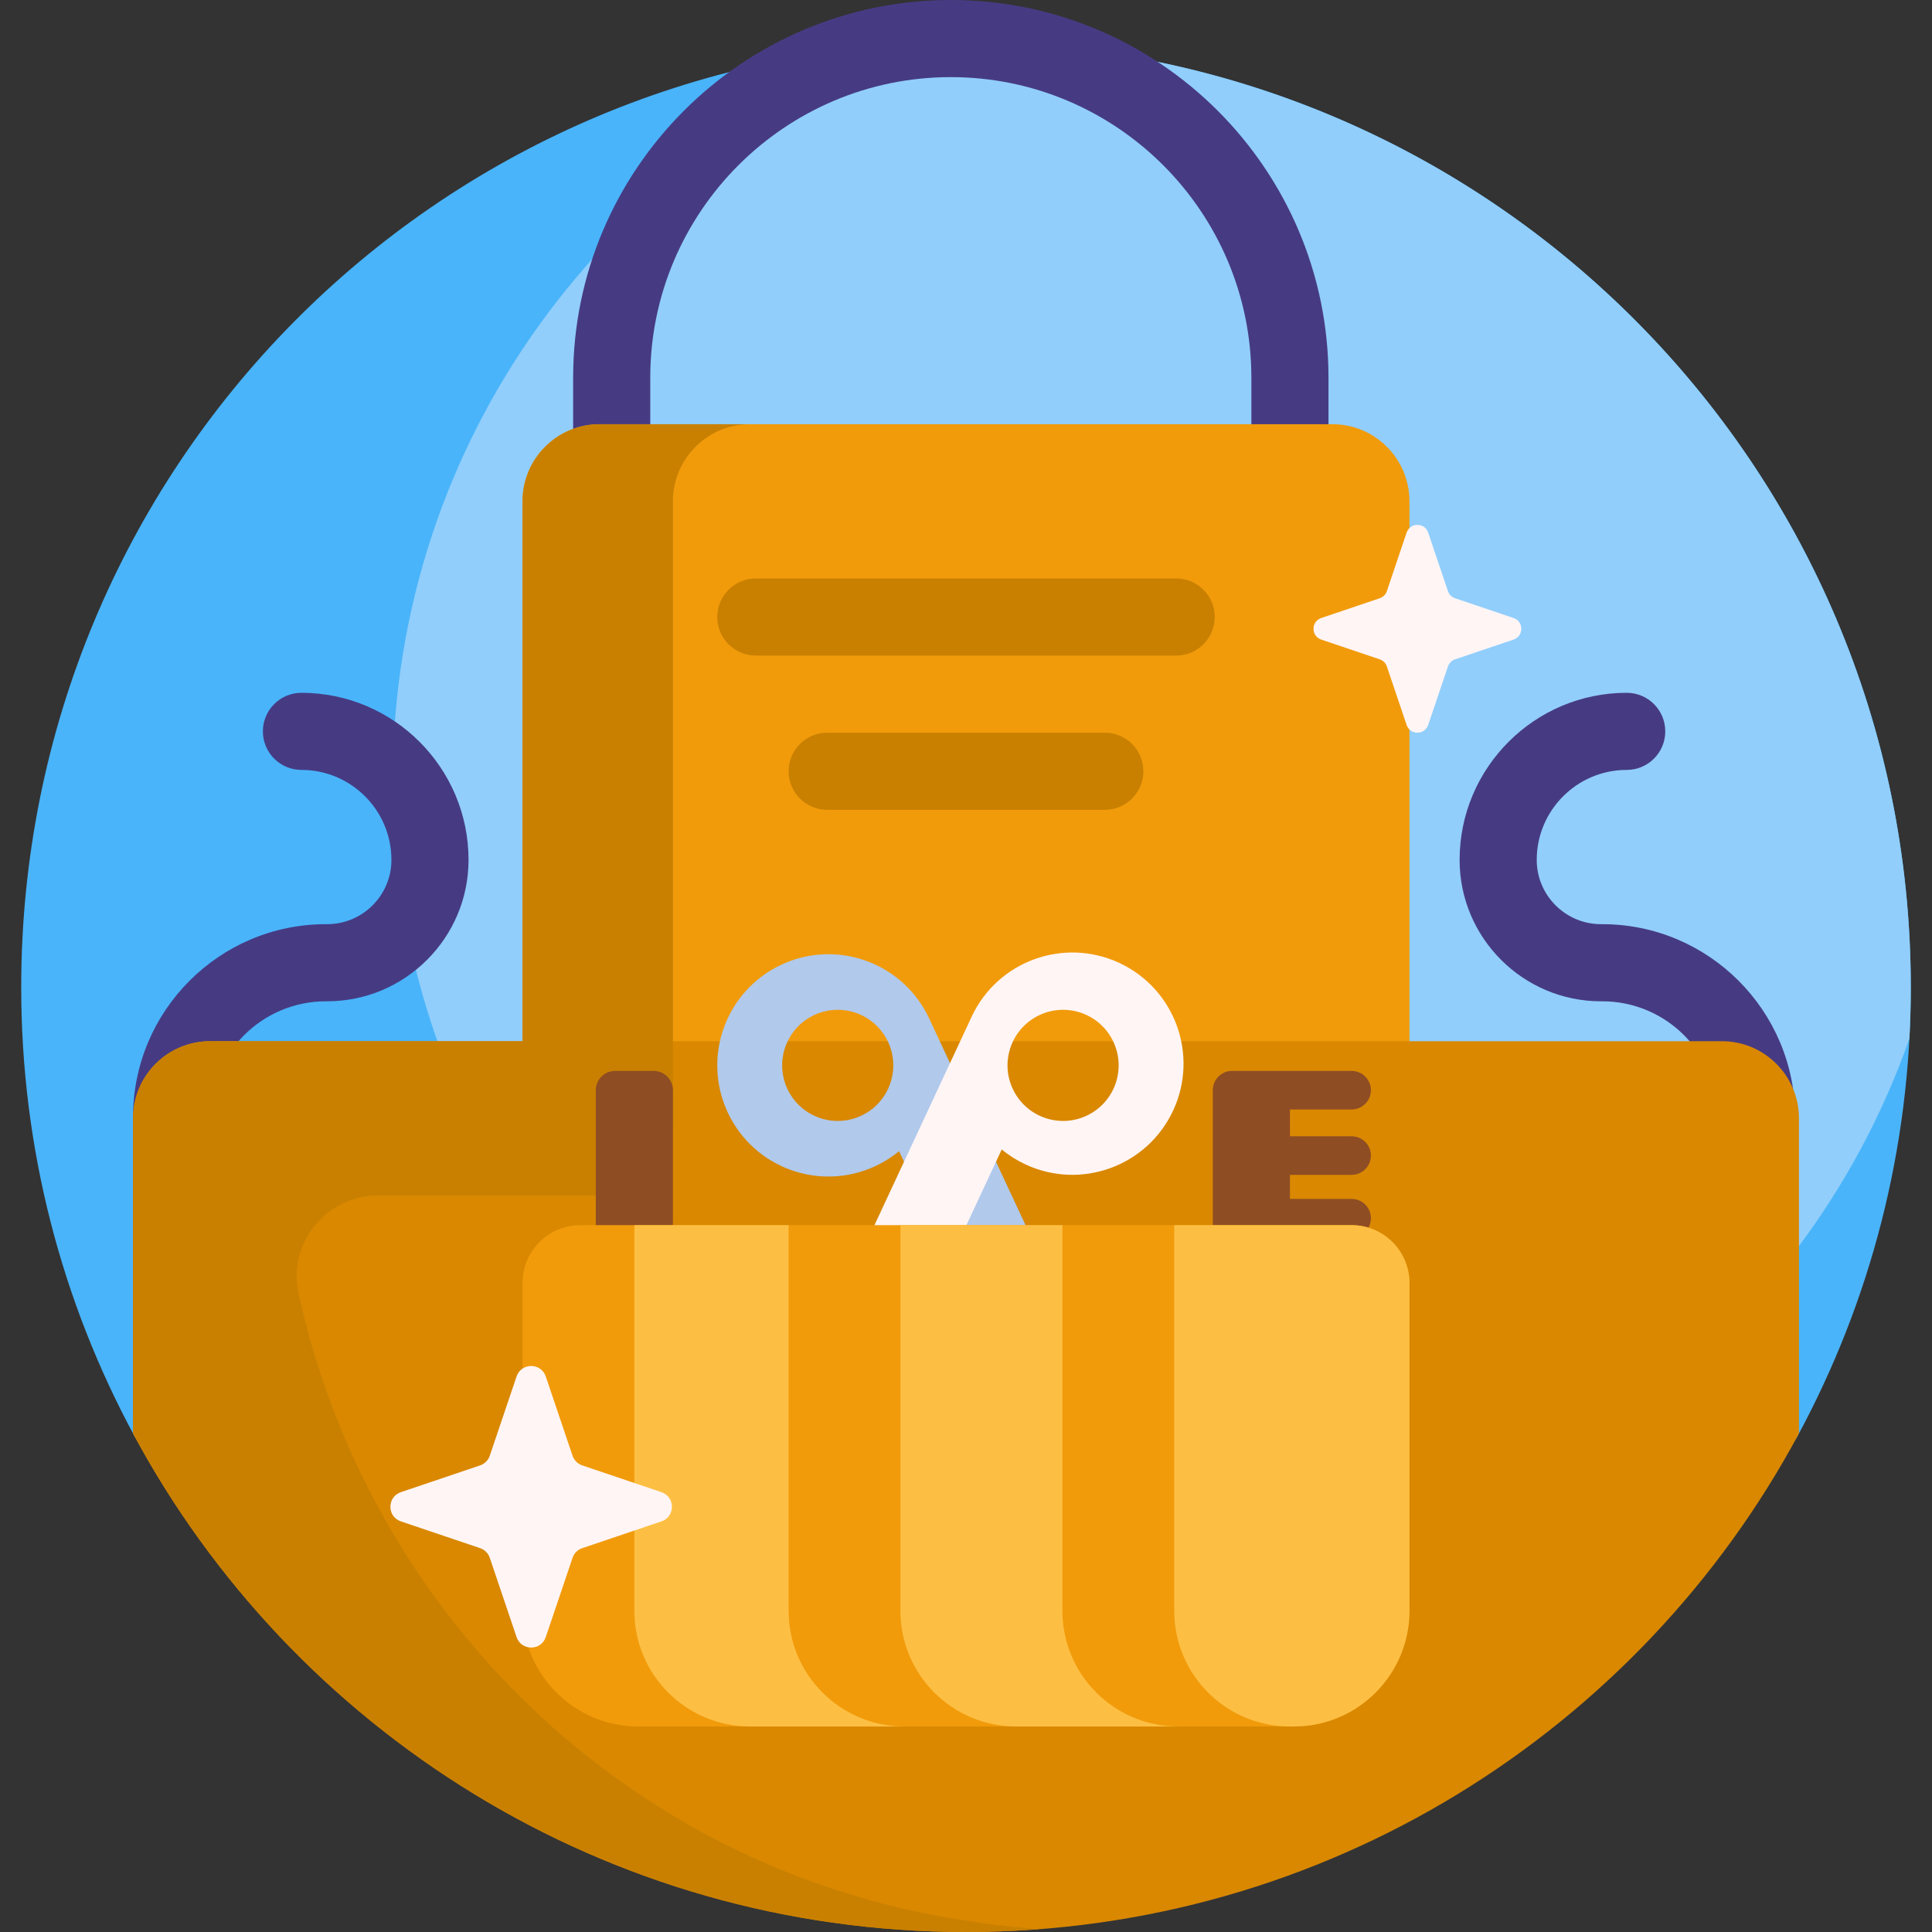 <svg id="Capa_1" enable-background="new 0 0 501 501" height="512" viewBox="0 0 501 501" width="512" xmlns="http://www.w3.org/2000/svg"><rect x="0" y="0" width="501" height="501" fill="#333333" stroke="none"/><g><path d="m34.75 372.189c-18.659-34.575-29.25-74.145-29.25-116.189 0-134.433 107.228-243.181 241.649-244.978 136.845-1.829 248.351 108.553 248.351 244.978 0 42.047-10.592 81.619-29.253 116.195-3.797 7.034-11.712 10.767-19.556 9.232-60.475-11.838-126.728-18.368-196.191-18.368-69.454 0-135.7 6.528-196.17 18.364-7.852 1.537-15.781-2.193-19.58-9.234z" fill="#49b4fa"/><path d="m495.5 256c0 4.471-.12 8.915-.356 13.327-27.65 78.817-102.712 135.333-190.974 135.333-111.744 0-202.33-90.586-202.33-202.33 0-88.262 56.516-163.324 135.333-190.974 4.413-.236 8.856-.356 13.327-.356 135.31 0 245 109.69 245 245z" fill="#91cefb"/><path d="m121.5 222.987c0 20.218-16.449 36.667-36.667 36.667-.056 0-.111-.001-.167-.002-.056.001-.111.002-.167.002-16.542 0-30 13.458-30 30 0 5.523-4.477 10-10 10s-10-4.477-10-10c0-27.57 22.43-50 50-50 .056 0 .111.001.167.002.056-.001.111-.002.167-.002 9.19 0 16.667-7.477 16.667-16.667 0-12.866-10.467-23.333-23.333-23.333-5.523 0-10-4.477-10-10s4.477-10 10-10c23.894 0 43.333 19.439 43.333 43.333zm294 16.667c-.056 0-.111.001-.167.002-.056-.001-.111-.002-.167-.002-9.19 0-16.667-7.477-16.667-16.667 0-12.866 10.467-23.333 23.333-23.333 5.523 0 10-4.477 10-10s-4.477-10-10-10c-23.894 0-43.333 19.439-43.333 43.333 0 20.218 16.449 36.667 36.667 36.667.056 0 .111-.001.167-.002.056.001.111.002.167.002 16.542 0 30 13.458 30 30 0 5.523 4.477 10 10 10s10-4.477 10-10c0-27.571-22.43-50-50-50zm-71-141.716v102.062c0 5.523-4.477 10-10 10h-175.876c-5.523 0-10-4.477-10-10v-102.062c0-54.003 43.935-97.938 97.938-97.938s97.938 43.935 97.938 97.938zm-20 0c0-42.975-34.963-77.938-77.938-77.938s-77.938 34.963-77.938 77.938v92.062h155.876z" fill="#463b83"/><path d="m345.5 310h-190c-11.046 0-20-8.954-20-20v-160c0-11.046 8.954-20 20-20h190c11.046 0 20 8.954 20 20v160c0 11.046-8.954 20-20 20z" fill="#f19b0b"/><path d="m466.5 371.725c-41.314 76.951-122.546 129.275-216 129.275s-174.686-52.324-216-129.275v-81.725c0-11.046 8.954-20 20-20h392c11.046 0 20 8.954 20 20z" fill="#d98800"/><path d="m305.002 170h-109.004c-5.523 0-10-4.477-10-10 0-5.523 4.477-10 10-10h109.004c5.523 0 10 4.477 10 10 0 5.523-4.477 10-10 10zm-8.502 30c0-5.523-4.477-10-10-10h-72c-5.523 0-10 4.477-10 10 0 5.523 4.477 10 10 10h72c5.523 0 10-4.477 10-10z" fill="#c98001"/><path d="m269.5 500.274c-6.27.481-12.606.726-19 .726-93.454 0-174.686-52.324-216-129.275v-81.725c0-11.046 8.954-20 20-20h81v-140c0-11.046 8.954-20 20-20h39c-11.046 0-20 8.954-20 20v160c0 21.167-19 20-19 20h-57.504c-13.395 0-23.447 12.368-20.574 25.451 17.624 80.248 80.996 144.974 164.277 161.083 9.097 1.76 18.374 3.017 27.801 3.74z" fill="#c98001"/><path d="m283.324 354.974-42.38-90.884c-6.727-14.426-23.874-20.667-38.3-13.94s-20.667 23.874-13.94 38.3 23.874 20.667 38.3 13.94c2.255-1.052 4.31-2.358 6.146-3.868l36.923 79.182 5.995-2.796c7.509-3.501 10.758-12.426 7.256-19.934zm-60.001-65.648c-7.211 3.363-15.783.243-19.145-6.968-3.363-7.211-.243-15.783 6.968-19.145s15.783-.243 19.145 6.968c3.363 7.211.243 15.783-6.968 19.145z" fill="#b1c9eb"/><path d="m290.266 249.707c-14.426-6.727-31.573-.486-38.3 13.94l-42.38 90.884c-3.501 7.508-.253 16.433 7.255 19.934l5.995 2.796 36.923-79.182c1.837 1.51 3.891 2.816 6.146 3.868 14.426 6.727 31.573.486 38.3-13.94s.486-31.573-13.939-38.3zm-8.502 39.619c-7.211 3.363-15.783.243-19.145-6.968-3.363-7.211-.243-15.783 6.968-19.145s15.783-.243 19.145 6.968c3.363 7.211.243 15.783-6.968 19.145z" fill="#fff5f5"/><path d="m174.5 282.704v100c0 2.761-2.239 5-5 5h-10c-2.761 0-5-2.239-5-5v-100c0-2.761 2.239-5 5-5h10c2.761 0 5 2.238 5 5zm176 11.95h-16v-6.95h16c2.761 0 5-2.239 5-5s-2.239-5-5-5h-31c-2.761 0-5 2.239-5 5v100c0 2.761 2.239 5 5 5h10c2.761 0 5-2.239 5-5v-61.807h16c2.761 0 5-2.239 5-5s-2.239-5-5-5h-16v-6.243h16c2.761 0 5-2.239 5-5 0-2.762-2.239-5-5-5z" fill="#8f4d24"/><path d="m335.5 447.704h-170c-16.569 0-30-13.431-30-30v-85c0-8.284 6.716-15 15-15h200c8.284 0 15 6.716 15 15v85c0 16.568-13.431 30-30 30z" fill="#f19b0b"/><path d="m365.5 332.704v85c0 16.569-13.431 30-30 30h-1c-16.569 0-30-13.431-30-30v-100h46c8.284 0 15 6.715 15 15zm-161 85v-100h-40v100c0 16.569 13.431 30 30 30h40c-16.569 0-30-13.432-30-30zm71 0v-100h-42v100c0 16.569 13.431 30 30 30h42c-16.569 0-30-13.432-30-30z" fill="#fdbf43"/><path d="m364.759 187.993-5.123-15.164c-.295-.872-.98-1.557-1.852-1.852l-15.164-5.123c-2.677-.904-2.677-4.69 0-5.594l15.164-5.123c.872-.295 1.557-.98 1.852-1.852l5.123-15.164c.904-2.677 4.69-2.677 5.594 0l5.123 15.164c.295.872.98 1.557 1.852 1.852l15.164 5.123c2.677.904 2.677 4.69 0 5.594l-15.164 5.123c-.872.295-1.557.98-1.852 1.852l-5.123 15.164c-.904 2.676-4.689 2.676-5.594 0zm-223.23 236.521 6.941-20.544c.399-1.182 1.327-2.11 2.509-2.509l20.544-6.941c3.626-1.225 3.626-6.354 0-7.579l-20.543-6.941c-1.182-.399-2.11-1.327-2.509-2.509l-6.941-20.544c-1.225-3.626-6.354-3.626-7.579 0l-6.941 20.544c-.399 1.182-1.327 2.11-2.509 2.509l-20.544 6.941c-3.626 1.225-3.626 6.354 0 7.579l20.544 6.941c1.182.399 2.11 1.327 2.509 2.509l6.941 20.544c1.224 3.626 6.353 3.626 7.578 0z" fill="#fff5f5"/></g></svg>